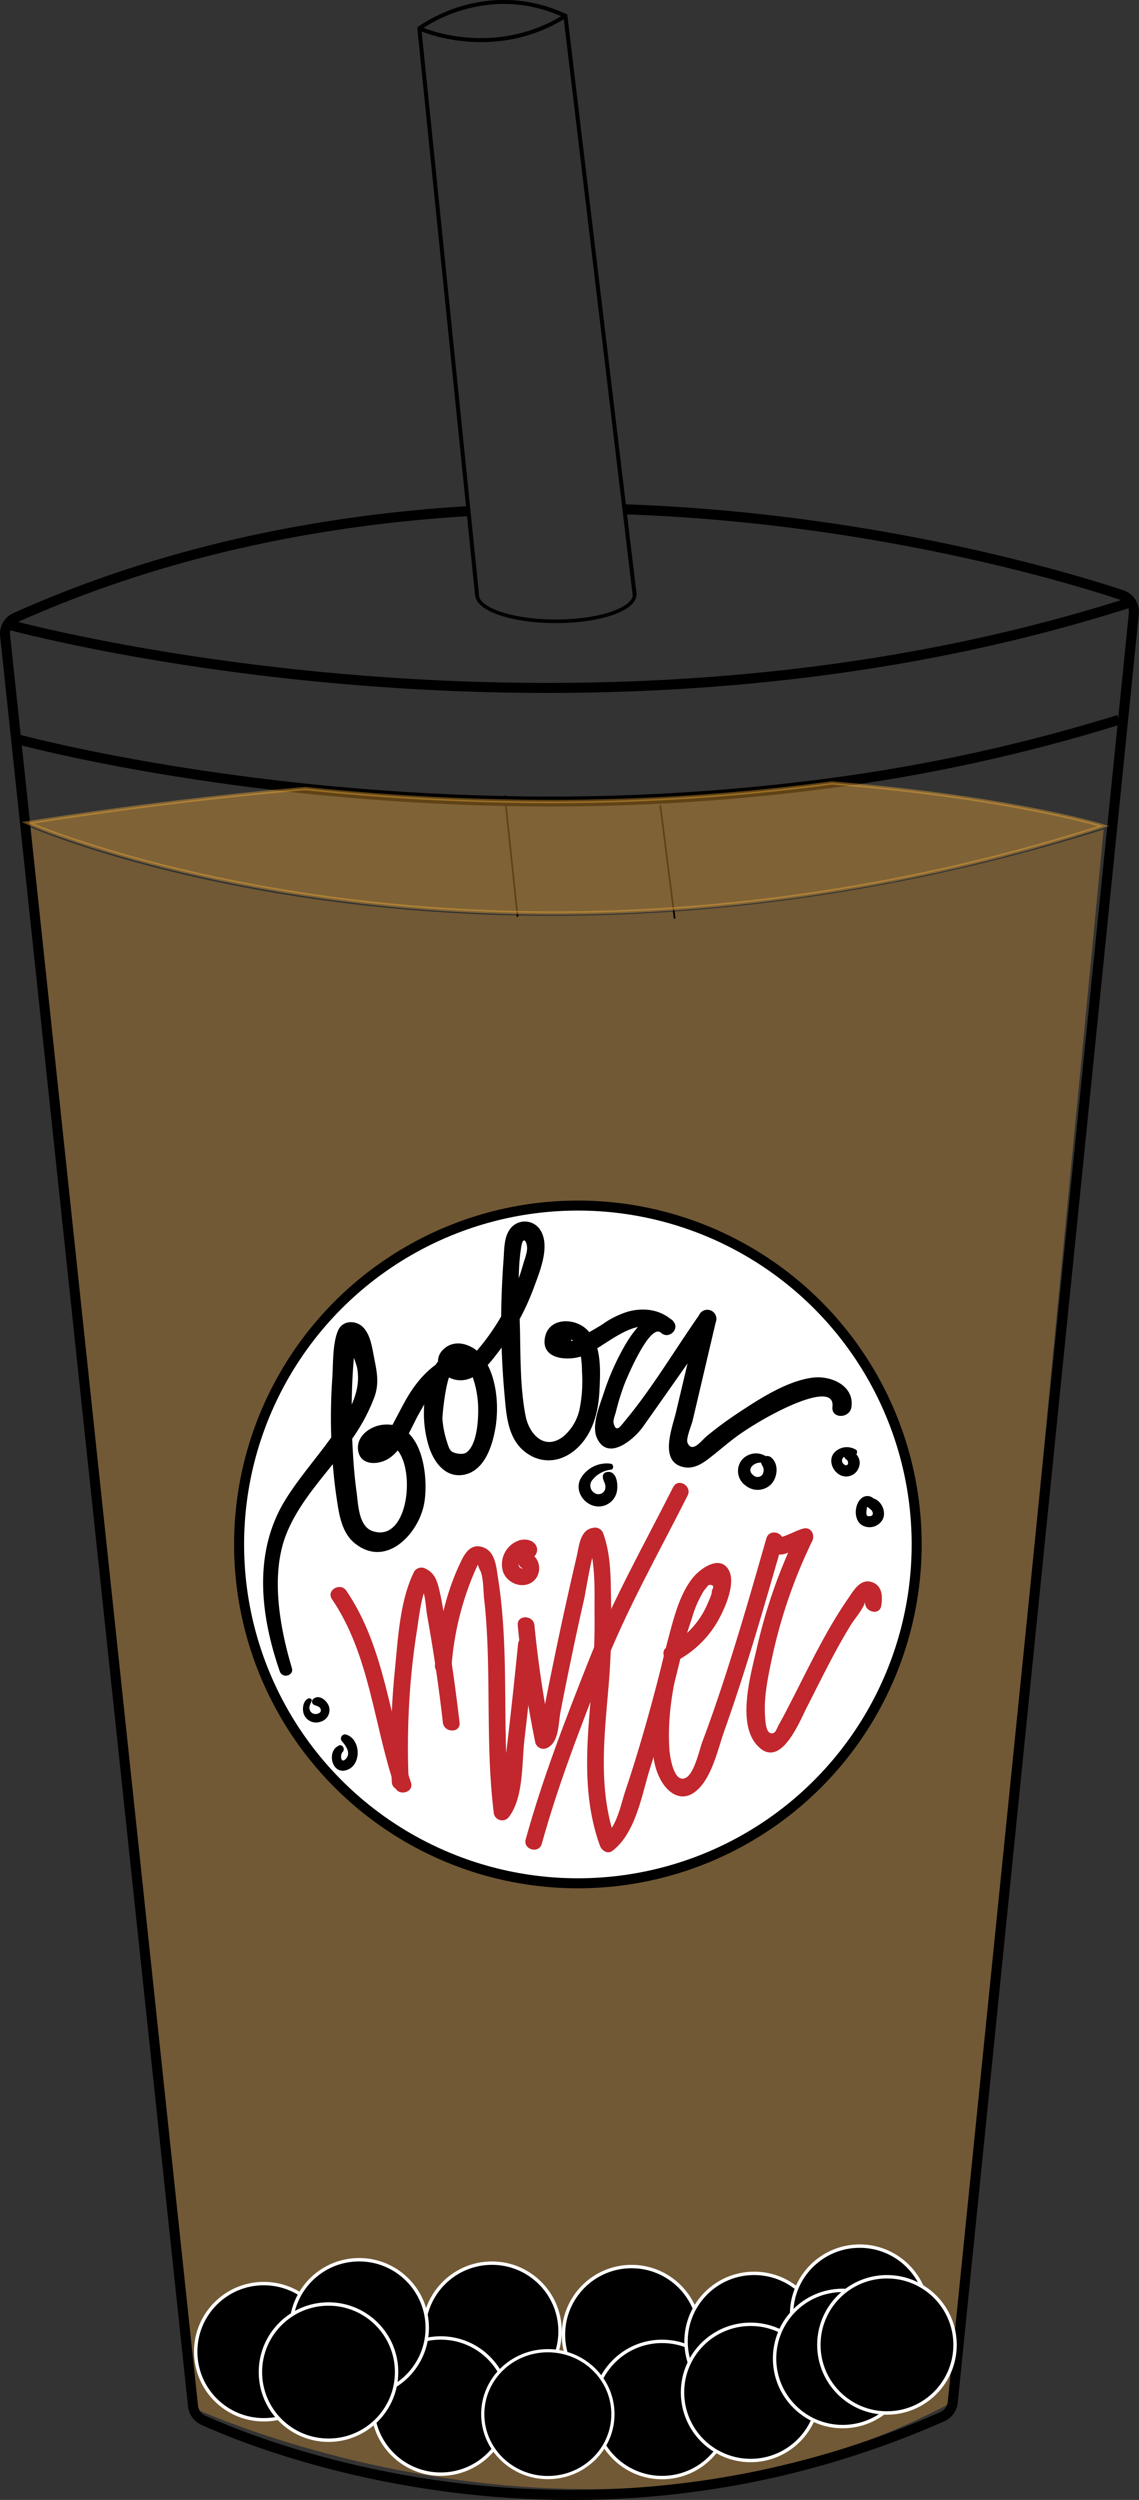 <svg xmlns="http://www.w3.org/2000/svg" viewBox="0 0 341.24 748.8"><rect x="0" y="0" width="341.24" height="748.8" fill="#333333" stroke="none"/><defs><style>.cls-1,.cls-11,.cls-12{fill:#fbb03b;}.cls-1{opacity:0.31;}.cls-10,.cls-2,.cls-5,.cls-8,.cls-9{fill:none;}.cls-10,.cls-2,.cls-3,.cls-5,.cls-8,.cls-9{stroke:#000;}.cls-11,.cls-2,.cls-3,.cls-5,.cls-8{stroke-miterlimit:10;}.cls-2,.cls-3{stroke-width:3px;}.cls-3{fill:#fff;}.cls-4{fill:#c1272d;}.cls-5{stroke-width:2.98px;}.cls-6,.cls-7{stroke:#fff;}.cls-10,.cls-6,.cls-7,.cls-9{stroke-linecap:round;stroke-linejoin:round;}.cls-6{stroke-width:1.02px;}.cls-7{stroke-width:0.96px;}.cls-8{stroke-width:1.07px;}.cls-9{stroke-width:1.2px;}.cls-10{stroke-width:0.5px;}.cls-11{stroke:#fbb03b;opacity:0.38;}</style></defs><title>Asset 1</title><g id="Layer_2" data-name="Layer 2"><g id="sketch"><path class="cls-1" d="M57.63,721.1,8.25,247.45s134.92,59.77,322.4,1L285.13,719.6C177.63,777.1,57.63,721.1,57.63,721.1Z"/><path class="cls-2" d="M187.07,152.55c74.43,2.55,133.45,20.52,149,25.67a5.31,5.31,0,0,1,3.62,5.58L285.44,719.54a5.31,5.31,0,0,1-3.12,4.32c-108.39,47.85-204.12,8.92-221.41,1.06a5.31,5.31,0,0,1-3.09-4.28L1.53,190.38A5.27,5.27,0,0,1,4.62,185c44.91-20.13,91.55-29.19,135.26-31.88"/><path class="cls-2" d="M3.13,187.24c10.59,2.83,173.93,44.81,335-6.64"/><circle class="cls-3" cx="173.13" cy="462.6" r="101.5"/><path d="M87.44,499.6c-3.55-11.87-6.39-27.42-1.9-39.46,4-10.66,12.63-18.95,19.13-28.06a54.6,54.6,0,0,0,7.58-13.84c1.45-4.25.57-7.76-.25-12-.55-2.85-1.07-6.49-3.21-8.68s-6.09-2.16-7.47.89c-1.73,3.8-1.49,10.32-1.77,14.4a170.08,170.08,0,0,0-.2,20.17c.26,5.19.71,10.38,1.48,15.53.72,4.82,1.44,10.48,5.5,13.73,9.43,7.56,19.18-3,20.76-12,1.41-8-.53-24.67-12.27-23.54-3.76.36-8,3.27-7.56,7.47.54,5,6.35,4.7,9.54,2.43,4.24-3,6.35-9,8.81-13.37,3.22-5.75,6.7-11.28,13.42-13.13a2.58,2.58,0,0,0,.61-4.65c-4.87-3.52-9.05,2.16-10.58,6.29a33.71,33.71,0,0,0-.62,21.34c1.46,4.71,4.93,9.67,10.57,8.6,6.23-1.19,8.56-8.81,9.44-14.17,1.1-6.74.32-15.47-3.84-21.15-2.68-3.67-8.41-5.79-12-2-3.16,3.31-.37,7.81,3.45,8.78,6,1.53,10.25-4.33,13.39-8.43a73,73,0,0,0,10.54-19.2c1.71-4.67,5-12.45,1.82-17.22a5.49,5.49,0,0,0-9.33.3c-1.49,2.4-1.41,5.71-1.6,8.4q-.53,7.15-.69,14.32a247,247,0,0,0,1,26.79c.55,6.36,1.09,13.54,7,17.38,5.16,3.36,11.07,2,15.23-2.25,4.37-4.44,5.87-10.65,6.17-16.68s.82-14.63-4.32-18.83c-3.79-3.1-10.89-2.94-12,2.83-1.27,6.71,7,7.13,11.36,5.53,6.52-2.39,16.32-13.19,23.51-6.93l3.54-3.54c-6.41-5.49-12.27,3.33-15,8.3a75.1,75.1,0,0,0-5.79,13.29c-1.18,3.62-3.77,9.7-2.05,13.48,3.25,7.15,11.11.41,13.78-3.35,7.23-10.2,14.38-20.45,21.58-30.68l-4.94-2.08-6.75,28.44c-1.11,4.66-5.26,15,2.5,16.43,2.61.49,5-.82,7-2.33,3.5-2.64,6.69-5.6,10.34-8.06a101,101,0,0,1,11-6.44c2.32-1.17,16.84-8.41,16.05-1.26-.4,3.67,5.24,3.57,5.7,0,.84-6.49-6.33-9.47-11.72-8.74-7.8,1.06-16,6.44-22.44,10.7a107.54,107.54,0,0,0-9.33,6.92c-1.38,1.14-4.27,5.2-5.65,1.83-.49-1.19,1.25-5.3,1.56-6.64l6.91-29.41A2.71,2.71,0,0,0,209.4,394c-7.33,10.46-14.08,21.92-22.26,31.71-1,1.14-2.59,3.88-3.32.45-.18-.84.53-2.53.73-3.37a69.53,69.53,0,0,1,2.55-8.24c.67-1.75,7.63-18.41,10.94-15.34,2.36,2.18,5.89-1.32,3.54-3.54-3.69-3.47-8.74-4.11-13.54-2.78a27,27,0,0,0-7.61,3.82c-1.24.82-9.4,5.62-9.35,4.82.07-1,1.93,1.42,2,1.48a9.06,9.06,0,0,1,.93,3.15,32.57,32.57,0,0,1,.35,4.64,42.22,42.22,0,0,1-.63,10.79,14.67,14.67,0,0,1-5,8.7c-5.58,4.31-10.2-.71-11.26-6.16-1.58-8.1-1.51-16.86-1.67-25.1s-1-17.53.4-25.78c.51-3.05,1.67-1.49,1.72.6,0,1.48-.77,3.41-1.18,4.83a67.7,67.7,0,0,1-4.52,11.79,69.82,69.82,0,0,1-5.14,8.67,64.47,64.47,0,0,1-4.28,5.51,16.92,16.92,0,0,1-1.41,1.57c-1,.89-3.38,1.19-4,1.93-.08.1-4.29-2.85,1.22.66,2.3,1.46,2.41,1.79,3.31,4.61a29.39,29.39,0,0,1,1.3,7.2c.21,3.67-.11,12.13-3.54,14.48-1.1.75-3.68.24-4.44-.42s-1.09-2.11-1.39-3a28.2,28.2,0,0,1-1.3-6.76c-.06-.87,1.37-17.16,4.51-15l.61-4.65c-6.35,1.88-10.88,6-14.49,11.42-1.78,2.7-3.2,5.61-4.72,8.45-.8,1.5-1.57,3-2.49,4.47,0,.06-1.88,2.52-1.89,2.49s3.24.75,3.72,1.07c7.07,4.72,5,29.2-6.16,25.44-4.22-1.42-4.31-8-4.81-11.69-.56-4.09-.91-8.2-1.13-12.32a198.4,198.4,0,0,1,.12-25.38c.12-1.63.26-3.25.45-4.87a30.2,30.2,0,0,0,.42-3.1l-2,.36.37.66c-.34,1.6,1.61,5.71,1.95,7.55,1.42,7.81-3.36,14.6-7.77,20.74s-9.38,11.79-13.42,18.15c-10.06,15.83-7.92,34.82-2,51.9.78,2.26,4.31,1.34,3.62-1Z"/><path class="cls-4" d="M99.46,479c11.36,16.74,12.45,37.5,18.83,56.21,1,3,5.86,1.73,4.82-1.33-6.53-19.14-7.71-40.28-19.34-57.41-1.8-2.65-6.13-.15-4.32,2.52Z"/><path class="cls-4" d="M122.45,533.73A232.73,232.73,0,0,1,123,504.2q.65-7.74,1.85-15.43c.8-5.1,1.3-10.82,3.61-15.5l-3.42.9c2.45,1.19,2.48,7.22,2.88,9.44q.93,5.16,1.76,10.34,1.75,11,3,22c.37,3.16,5.37,3.2,5,0-1.06-9.06-2.31-18.09-3.82-27.09-.73-4.35-1.31-8.85-2.37-13.14-.63-2.56-1.48-4.66-4-5.86a2.54,2.54,0,0,0-3.42.9c-4.32,8.71-4.82,20.07-5.79,29.65a231.91,231.91,0,0,0-.9,33.32c.14,3.21,5.14,3.22,5,0Z"/><path class="cls-4" d="M135.31,498.74a88.39,88.39,0,0,1,5.93-25.67q.89-2.23,1.91-4.39l.56,1.46c1.14,1.7,1.1,6.74,1.32,8.64.47,4.05.75,8.12.94,12.19.8,17.29-.17,34.63,1.94,51.85a2.53,2.53,0,0,0,4.66,1.26c4.34-5.81,3.74-16.08,4.54-22.93q1.68-14.35,3.1-28.72c.32-3.2-4.68-3.18-5,0q-1.23,12.39-2.64,24.76-.68,5.94-1.4,11.87c-.5,4.08-.37,9.09-2.92,12.49l4.66,1.26c-2.86-23.35,0-47-3.73-70.3-.5-3.18-.78-7.65-4.31-9-3.17-1.23-5.1.87-6.41,3.47-4.92,9.76-7.27,21-8.15,31.77-.26,3.21,4.74,3.19,5,0Z"/><path class="cls-4" d="M155.11,486.83A339.28,339.28,0,0,0,160.38,522a2.53,2.53,0,0,0,3.67,1.49c3.47-1.75,3.23-7.39,3.87-10.71q1.68-8.7,3.5-17.37Q173.13,487.2,175,479c.42-1.86,2.7-16.38,4-16.58l-3.08-1.75c2.66,7.38,2.14,15.69,2.21,23.44.07,8-.36,15.88-1.06,23.81-1.34,15.11-2.6,30.45,2.7,45,.49,1.34,2.28,2.55,3.67,1.49,7.08-5.39,8.81-16.78,11.33-24.82Q200,513,204,496.12c.75-3.13-4.07-4.46-4.82-1.33q-3.4,14.16-7.56,28.12-2,6.75-4.25,13.44c-1.46,4.39-2.54,10.81-6.44,13.78l3.67,1.49c-5.61-15.38-3.52-31.53-2.2-47.46a234.25,234.25,0,0,0,.68-23.84c-.13-7,.08-14.24-2.33-20.94a2.6,2.6,0,0,0-3.08-1.75c-3.9.57-4.17,5.47-4.89,8.55q-2.13,9.11-4.12,18.25-1.88,8.66-3.64,17.35-1,4.83-1.91,9.66c-.28,1.42-.63,7.24-1.57,7.72l3.67,1.49a326.41,326.41,0,0,1-5.09-33.83c-.31-3.17-5.31-3.21-5,0Z"/><path class="cls-4" d="M202.58,497.55a30.94,30.94,0,0,0,12.51-12.06c2-3.54,5.56-11.32,3.16-15.35-2.68-4.5-8.48-.26-10.62,2.37-4.15,5.1-5.87,12.55-7.55,18.76a137.4,137.4,0,0,0-4,22.09c-.63,6.27-1.36,13.33,1.55,19.17,2,4.09,6.06,7.45,10.42,4.31,5.13-3.69,6.94-12.78,8.92-18.31C223.57,500,229,481,234.42,462.11c.89-3.1-3.94-4.42-4.82-1.33-3.91,13.66-7.82,27.32-12.2,40.83-2.19,6.76-4.48,13.48-7,20.14-.91,2.47-2.38,9.5-5,10.78-3.59,1.73-4.71-6.63-4.84-8.45-.93-13,2.59-27.12,6.72-39.32a32.93,32.93,0,0,1,3.64-8.36l1.35-1.64q2.14-.27,1,1.63c.08,1.12-.77,2.7-1.17,3.7a25.87,25.87,0,0,1-12.09,13.14c-2.84,1.52-.32,5.84,2.52,4.32Z"/><path class="cls-4" d="M230.4,464.71a6.1,6.1,0,0,0,4.24.83c2.33-.39,4.11-2.67,6.45-2.78L238.93,459a159,159,0,0,0-12.07,34.14c-1.74,7.73-6.31,22.9,0,29.66,7,7.59,12.7-7.27,15-11.68,2.86-5.59,5.62-11.23,8.63-16.74,1.43-2.62,2.9-5.21,4.47-7.75,1.18-1.92,3.93-5,4.24-7-.49,3.15,4.32,4.5,4.82,1.33.43-2.71.35-6-2.76-7.06-3.5-1.21-5.54,2.54-7.2,4.95-6.64,9.59-11.6,20.2-16.92,30.54-1.23,2.39-2.44,4.8-3.78,7.13-.68,1.19-1,3-2.48,2.61s-1.58-3.83-1.65-4.79c-.47-6,.89-12.23,2.14-18.1a153.18,153.18,0,0,1,12-34.72c.77-1.6-.13-3.86-2.16-3.76-1.84.09-7,3.23-8.17,2.63-2.85-1.49-5.38,2.82-2.52,4.32Z"/><path class="cls-4" d="M201.67,445.44c-8.58,17-18.14,33.89-25.17,51.63s-13.92,35.5-19,53.86c-.86,3.11,4,4.43,4.82,1.33,4.94-17.81,11.62-35,18.38-52.24,7-17.91,16.66-34.9,25.31-52.07,1.44-2.87-2.87-5.4-4.32-2.52Z"/><path class="cls-4" d="M155.56,464.94l0,.15a2.5,2.5,0,0,0,1.75,1.75,2.79,2.79,0,0,0,3.55-3.24c-.6-2.21-3.14-2.79-5.11-2.28a7.58,7.58,0,0,0-5.1,9.29c1.12,3.51,5.67,5.45,8.81,3.26,2.89-2,2.77-6.81-.43-8.46-2.86-1.47-5.39,2.84-2.52,4.32.14.07.09,0,0,.18.2-.35.07,0-.17-.11a1.45,1.45,0,0,1-.68-.35,1.72,1.72,0,0,1-.09-1.86,2.75,2.75,0,0,1,.67-1,1.43,1.43,0,0,1,.55-.38q.91-.16-.48-.72V463l-.1.16,1.49-1.15-.2.06h1.33l-.18,0,1.75,1.75,0-.15c-.76-3.12-5.59-1.8-4.82,1.33Z"/><path d="M183,438.42a9,9,0,0,0-9.09,4.55c-1.57,3.07.33,6.67,3.39,7.87a5.57,5.57,0,0,0,7.29-3.3c.82-2.12.42-7.47-3-6.57a1.32,1.32,0,0,0-.94.94c-.27,1.33.77,2.17.72,3.45a2.07,2.07,0,0,1-2.58,2.13,2.61,2.61,0,0,1-1.47-4,8.33,8.33,0,0,1,5.72-3.29c.9-.12.84-1.59,0-1.76Z"/><path d="M229.53,436.23a5.58,5.58,0,0,0-7.23,1,5.34,5.34,0,0,0,1.15,7.79,5.69,5.69,0,0,0,7.72-.6c1.8-2.08,2.18-5.87-.05-7.8a1.82,1.82,0,0,0-2.85,2.2,2.57,2.57,0,0,1,.13,2.89,1.83,1.83,0,0,1-2.71.16c-2.48-1.93.8-4.45,3-3.6,1.24.48,1.78-1.34.85-2Z"/><path d="M256.36,434.2a5.14,5.14,0,0,0-6.39.88c-1.84,2.09-.71,5.32,1.51,6.61a4,4,0,0,0,5.84-2.21,3.71,3.71,0,0,0-3.05-5,1.44,1.44,0,0,0-.72,2.67c.91.52.62,2.4-.64,1.51a1.37,1.37,0,0,1-.29-2.07,2.74,2.74,0,0,1,3-.71c1,.35,1.62-1.18.73-1.73Z"/><path d="M262,452a2.13,2.13,0,0,0-.19-3.08,2.72,2.72,0,0,0-3.88,0c-2,1.86-2.19,6.29.24,7.86a4.47,4.47,0,0,0,6.43-2c1-2.73-1.21-6.37-4.28-6.11a1.38,1.38,0,0,0-.69,2.55c.68.4,1.72,1.06,1.84,1.92s-.51,1-1.11,1a1,1,0,0,1-.55-.13c-.38-.39-.23-1.37-.17-1.84,0-.29.2-1,.38-1.08s.2,0,.29,0c.24,0,.12,0,.09,0-.36.92,1,1.53,1.58.92Z"/><path d="M92.38,508.74c-1.68.72-1.91,3.36-1.3,4.83a3.94,3.94,0,0,0,4.85,2.17,3.66,3.66,0,0,0,2.68-4.42c-.48-1.74-2.76-3.9-4.61-2.55a1.08,1.08,0,0,0,.25,1.95c.74.3,1.69.45,1.86,1.4.13.73-.59,1.17-1.24,1.25a1.86,1.86,0,0,1-2-1c-.47-1.08.1-1.88.49-2.85.24-.61-.52-1-1-.76Z"/><path d="M101.55,522.85c-3.69,1.55-2.27,8.5,2,7.42,4.88-1.22,4.72-9.4.06-10.75a1.23,1.23,0,0,0-1.18,2c1.23,1.43,2.87,3.68,1.06,5.42-1.43,1.37-1.64-1.37-.83-2.18s0-2.41-1.13-1.94Z"/><path class="cls-5" d="M5.13,221.38l.69.19c6.56,1.72,38.77,9.72,85.62,14.62,18,1.88,38.24,3.31,60,3.74a635.89,635.89,0,0,0,97.75-5.42,522.32,522.32,0,0,0,86-18.91"/><circle class="cls-6" cx="79.03" cy="704.39" r="20.4"/><circle class="cls-6" cx="147.39" cy="698.27" r="20.4"/><circle class="cls-6" cx="132.04" cy="720.68" r="20.4"/><circle class="cls-6" cx="107.6" cy="697.25" r="20.4"/><circle class="cls-6" cx="189.21" cy="699.29" r="20.4"/><circle class="cls-6" cx="198.35" cy="721.7" r="20.4"/><circle class="cls-6" cx="225.94" cy="701.33" r="20.4"/><circle class="cls-6" cx="98.42" cy="710.51" r="20.4"/><ellipse class="cls-7" cx="164.13" cy="723.1" rx="19.5" ry="19"/><circle class="cls-6" cx="224.88" cy="716.59" r="20.4"/><circle class="cls-6" cx="257.56" cy="693.17" r="20.4"/><circle class="cls-6" cx="252.46" cy="706.43" r="20.4"/><circle class="cls-6" cx="265.73" cy="702.35" r="20.4"/><path class="cls-8" d="M142.91,178.1c0,4.42,10.57,8,23.61,8s23.61-3.58,23.61-8a2.44,2.44,0,0,0-.12-.76v-.06"/><path class="cls-9" d="M142.91,178.1,125.63,8.51s21.88,10,43.77-3.74L190.13,178.1"/><path class="cls-9" d="M125.63,8.51s19.58-15,43.77-3.74"/><line class="cls-10" x1="197.83" y1="241.32" x2="202.1" y2="274.94"/><line class="cls-10" x1="151.27" y1="238.47" x2="155.05" y2="274.43"/><path class="cls-11" d="M330.65,247.41a545.65,545.65,0,0,1-128.89,24.83c-16.43,1.13-32.07,1.43-46.82,1.1C65,271.39,8.25,246.45,8.25,246.45c29.74-4.65,57.48-8,83.19-10.26,18,1.88,38.24,3.31,60,3.74a635.89,635.89,0,0,0,97.75-5.42C303.14,238.9,330.65,247.41,330.65,247.41Z"/><path class="cls-12" d="M80.13,250.6Z"/></g></g></svg>